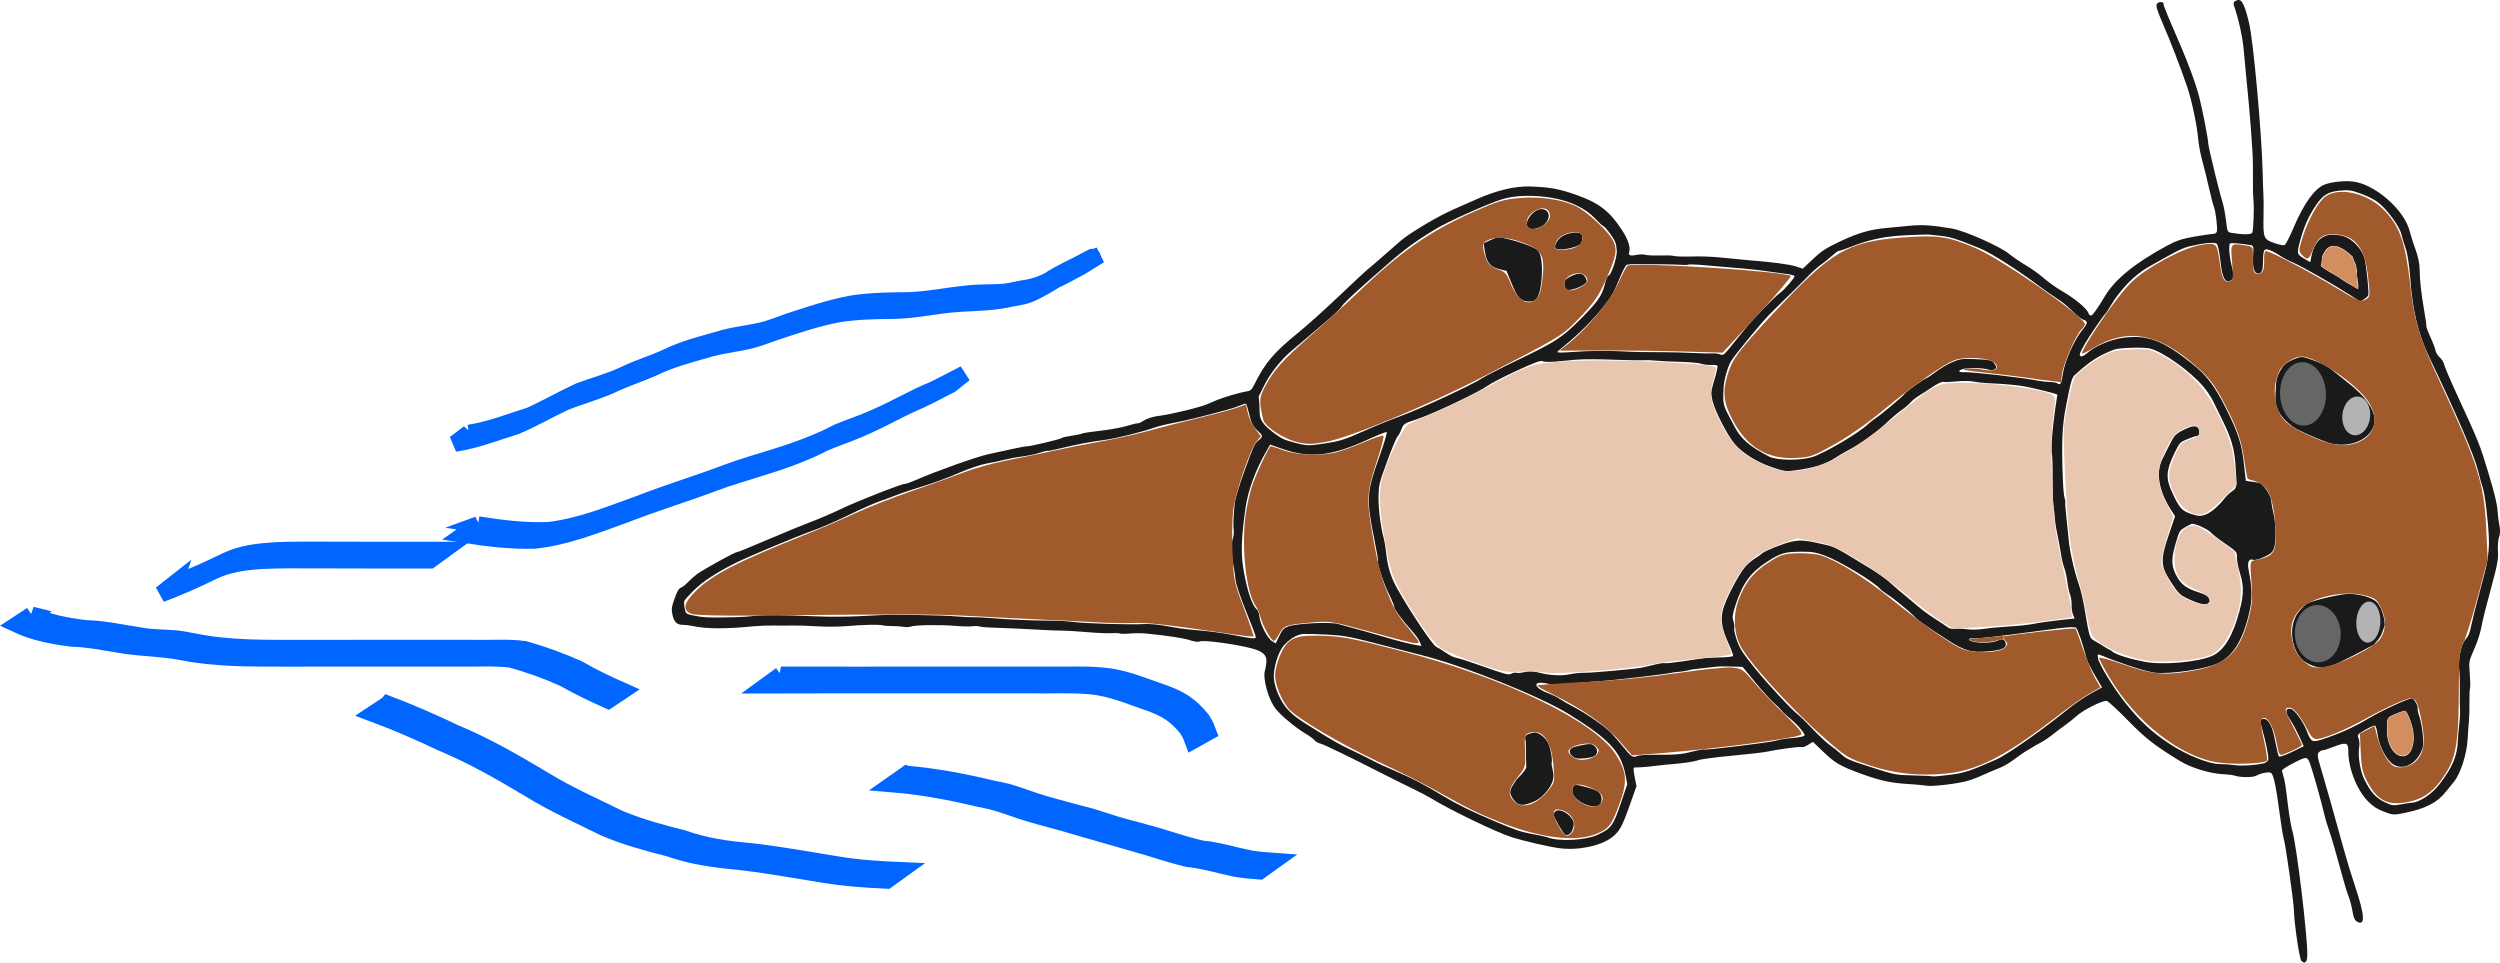 <?xml version="1.0" encoding="UTF-8"?>
<svg width="151.75" height="58.425" enable-background="new 0 0 1000 600" version="1.1" viewBox="0 0 151.75 58.425" xml:space="preserve" xmlns="http://www.w3.org/2000/svg" xmlns:cc="http://creativecommons.org/ns#" xmlns:dc="http://purl.org/dc/elements/1.1/" xmlns:rdf="http://www.w3.org/1999/02/22-rdf-syntax-ns#">  

<path class="moving-otter" d="m151.75 32.159c-4e-3 -0.085-0.015-0.172-0.032-0.249-0.045-0.206-0.095-0.585-0.111-0.841-0.028-0.46-0.167-1.05-0.555-2.341-0.524-1.746-0.575-1.873-1.901-4.748-0.419-0.909-0.776-1.745-0.793-1.86-0.017-0.114-0.135-0.304-0.262-0.421-0.128-0.117-0.246-0.308-0.263-0.425-0.017-0.117-0.155-0.483-0.307-0.813-0.152-0.33-0.264-0.633-0.25-0.673 0.014-0.04-0.046-0.478-0.134-0.973-0.177-0.996-0.273-1.897-0.274-2.57-6.1e-4 -0.243-0.108-0.728-0.239-1.079-0.131-0.35-0.292-0.856-0.358-1.123-0.324-1.318-2.156-2.906-3.498-3.03-0.538-0.05-1.296 0.039-1.689 0.198-0.593 0.24-1.248 1.155-1.862 2.603-0.235 0.555-0.48 1.033-0.544 1.063-0.064 0.03-0.343-0.024-0.621-0.12-0.65-0.224-0.687-0.312-0.662-1.58 0.011-0.548 0.01-1.123-3e-3 -1.278-0.012-0.155-0.034-0.779-0.047-1.386-0.054-2.398-0.568-8.059-0.83-9.133-0.307-1.26-0.474-1.526-0.831-1.316-0.124 0.073-0.132 0.135-0.053 0.369 0.267 0.782 0.5 1.861 0.56 2.585 0.036 0.444 0.107 1.192 0.156 1.661 0.213 2.028 0.408 4.585 0.404 5.301-6e-3 1.213 5e-3 1.975 0.033 2.169 0.053 0.375-1e-3 1.86-0.073 1.979-0.071 0.118-0.53 0.122-1.236 0.011-0.269-0.042-0.276-0.058-0.357-0.745-0.045-0.386-0.133-0.864-0.194-1.062-0.061-0.198-0.174-0.608-0.251-0.912-0.077-0.304-0.169-0.666-0.204-0.804-0.179-0.702-0.446-1.891-0.433-1.927 0.03-0.084-0.327-1.942-0.526-2.735-0.236-0.938-0.774-2.362-1.619-4.28-0.324-0.736-0.577-1.372-0.562-1.413 0.054-0.149-0.288-0.184-0.397-0.041-0.089 0.116-0.012 0.378 0.376 1.279 0.479 1.111 0.98 2.409 1.448 3.755 0.273 0.786 0.614 2.397 0.676 3.203 0.024 0.306 0.132 0.879 0.24 1.273s0.292 1.141 0.409 1.659 0.252 1.04 0.301 1.158c0.113 0.272 0.239 1.352 0.177 1.522-0.025 0.07-0.118 0.128-0.206 0.127-0.088-3.9e-4 -0.591 0.072-1.117 0.16-0.742 0.125-1.119 0.248-1.674 0.545-1.931 1.037-3.179 2.047-3.786 3.063-0.445 0.746-0.775 1.218-0.857 1.189-0.041-0.015-0.131-0.05-0.145-0.123-0.051-0.269-0.826-0.917-1.668-1.396-0.291-0.166-0.764-0.504-1.051-0.753-0.287-0.249-0.776-0.599-1.087-0.779-0.311-0.18-0.773-0.494-1.025-0.699-0.568-0.46-2.702-1.404-3.462-1.531-1.248-0.209-1.812-0.244-2.614-0.165-0.478 0.047-1.104 0.108-1.389 0.135-0.983 0.093-1.662 0.289-2.728 0.786-0.885 0.413-1.177 0.6-1.695 1.09l-0.626 0.591-0.404-0.134c-0.375-0.124-1.516-0.277-2.781-0.371-0.293-0.022-0.948-0.085-1.455-0.139-0.807-0.087-1.465-0.117-2.11-0.096-0.494 0.016-1.022-3e-3 -1.129-0.041-0.065-0.023-0.43-0.033-0.81-0.022-0.38 0.011-0.773-7e-3 -0.873-0.041-0.099-0.034-0.326-0.033-0.503 4e-3 -0.398 0.081-0.539 0.037-0.477-0.149 0.098-0.293-0.054-0.773-0.426-1.345-0.757-1.162-1.411-1.667-2.786-2.148-1.042-0.365-1.583-0.464-2.776-0.508-0.934-0.034-2.047 0.231-3.297 0.785-0.422 0.187-1.058 0.468-1.413 0.624-0.941 0.413-2.669 1.445-3.188 1.905-0.155 0.137-0.45 0.395-0.655 0.572-0.205 0.177-0.57 0.497-0.812 0.711s-0.481 0.415-0.532 0.447c-0.051 0.032-0.797 0.728-1.657 1.546s-1.955 1.805-2.432 2.193c-1.609 1.308-2.101 1.882-2.783 3.251-0.158 0.317-0.228 0.376-0.483 0.409-0.3 0.039-1.344 0.342-1.744 0.506-0.118 0.048-0.389 0.164-0.602 0.257-0.476 0.208-2.256 0.638-2.991 0.723-0.298 0.034-0.686 0.156-0.863 0.27s-0.356 0.196-0.397 0.181c-0.041-0.015-0.32 0.051-0.619 0.147-0.299 0.096-1.026 0.229-1.616 0.296-0.59 0.067-1.102 0.145-1.138 0.174-0.036 0.029-0.324 0.089-0.64 0.135-0.316 0.046-0.583 0.107-0.594 0.137-0.024 0.065-2.047 0.543-2.148 0.507-0.026-9e-3 -0.39 0.058-0.809 0.15-0.419 0.092-1.096 0.239-1.504 0.328-0.718 0.156-3.147 1.021-4.374 1.558-0.33 0.144-0.63 0.252-0.667 0.238-0.116-0.042-2.94 1.064-3.863 1.513-0.487 0.237-1.288 0.582-1.779 0.766-0.492 0.184-1.713 0.686-2.714 1.115-1.001 0.429-1.845 0.771-1.876 0.76-0.074-0.027-1.996 1.033-2.384 1.314-0.169 0.123-0.423 0.347-0.564 0.498-0.141 0.151-0.333 0.302-0.428 0.336-0.131 0.047-0.223 0.205-0.387 0.659-0.179 0.495-0.201 0.663-0.13 0.984 0.097 0.442 0.28 0.619 0.632 0.614 0.135-2e-3 0.398 0.029 0.584 0.069 0.845 0.182 2.013 0.187 3.735 0.016 0.312-0.031 0.832-0.051 1.156-0.043 0.324 7e-3 0.851 7e-3 1.171-1e-3 0.321-8e-3 1.002 0.014 1.514 0.048 0.512 0.034 1.3 0.03 1.752-9e-3 1.048-0.091 1.958-0.111 2.227-0.049 0.116 0.027 0.376 0.046 0.578 0.043 0.202-3e-3 0.5 0.017 0.662 0.046 0.162 0.028 0.37 0.021 0.462-0.015 0.239-0.096 1.753-0.121 2.659-0.044 0.425 0.036 0.908 0.048 1.073 0.026 0.165-0.022 0.366-0.016 0.446 0.013 0.08 0.029 0.389 0.059 0.688 0.066 0.706 0.018 2.338 0.091 3.187 0.144 0.368 0.023 0.875 0.041 1.126 0.04 0.251-4.5e-4 0.934 0.041 1.518 0.092 0.584 0.051 1.242 0.08 1.462 0.064 0.22-0.016 0.46-7e-3 0.532 0.019 0.072 0.026 0.351 0.026 0.62 5.7e-4 0.269-0.026 0.724-0.023 1.01 6e-3 1.368 0.14 2.232 0.274 2.636 0.406 0.243 0.08 0.495 0.113 0.559 0.075 0.182-0.11 2.101 0.139 3.133 0.406 0.717 0.185 0.964 0.409 0.931 0.842-0.013 0.178-0.05 0.396-0.08 0.485-0.163 0.471 0.189 1.768 0.634 2.34 0.321 0.412 1.218 1.161 1.815 1.514 0.264 0.157 0.516 0.342 0.559 0.411 0.043 0.069 0.2 0.159 0.349 0.198 0.25 0.067 1.702 0.771 3.963 1.921 0.509 0.259 1.262 0.633 1.673 0.83 0.411 0.198 0.912 0.461 1.112 0.585 1.141 0.704 3.943 2.053 4.888 2.354 0.678 0.216 2.217 0.571 2.853 0.658 1.141 0.157 2.553-0.137 3.23-0.672 0.436-0.345 0.597-0.635 1.04-1.881l0.429-1.208-0.111-0.574c-0.098-0.505-0.092-0.573 0.044-0.566 0.185 0.01 0.904-0.048 1.243-0.1 0.133-0.02 0.389-0.048 0.57-0.062 1.023-0.079 1.718-0.175 1.989-0.275 0.169-0.062 1.089-0.185 2.046-0.273 0.957-0.088 1.94-0.202 2.184-0.254 0.71-0.151 1.94-0.311 2.059-0.268 0.06 0.022 0.238-0.042 0.397-0.141l0.288-0.181 0.534 0.515c0.794 0.766 1.077 0.937 2.315 1.393 1.234 0.454 1.85 0.589 3.002 0.658 0.418 0.025 0.898 0.069 1.068 0.099 0.33 0.057 1.753-0.108 2.419-0.281 0.221-0.057 0.6-0.196 0.841-0.308s0.727-0.32 1.079-0.461c0.664-0.267 0.914-0.546 1.548-0.969 0.22-0.147 0.515-0.299 0.734-0.448 0.218-0.097 0.665-0.361 0.923-0.569 0.257-0.208 0.642-0.5 0.855-0.649s0.497-0.375 0.631-0.502c0.415-0.394 1.684-1.035 1.897-0.958 0.104 0.037 0.678 0.569 1.276 1.181 1.072 1.096 1.6 1.508 3.156 2.462 0.664 0.407 1.807 0.761 2.573 0.797 0.314 0.015 0.651 0.056 0.749 0.091 0.324 0.117 1.112 0.121 1.31 6e-3 0.289-0.166 0.801-0.257 0.912-0.161 0.145 0.125 0.304 0.885 0.496 2.373 0.095 0.734 0.216 1.473 0.268 1.643 0.108 0.346 0.595 3.78 0.607 4.279 0.02 0.82 0.332 2.958 0.452 3.091 0.207 0.229 0.351 0.11 0.364-0.302 0.035-1.083-0.674-6.932-0.93-7.666-0.067-0.193-0.233-1.281-0.331-2.172-0.04-0.366-0.115-0.803-0.166-0.972-0.051-0.169-0.102-0.356-0.113-0.415-0.011-0.059 0.32-0.278 0.736-0.486 0.847-0.424 0.81-0.437 1.074 0.373 0.188 0.576 0.677 2.35 0.764 2.771 0.035 0.171 0.156 0.576 0.268 0.9 0.188 0.543 0.464 1.492 0.891 3.072 0.093 0.345 0.218 0.748 0.276 0.895 0.127 0.318 0.231 0.713 0.312 1.194 0.041 0.24 0.124 0.386 0.258 0.453 0.491 0.246 0.449-0.401-0.138-2.154-0.215-0.641-0.53-1.676-0.7-2.3-0.519-1.898-1.11-3.991-1.378-4.877-0.219-0.722-0.234-0.859-0.106-0.973 0.082-0.073 0.177-0.123 0.213-0.11 0.036 0.013 0.338-0.083 0.672-0.214 0.735-0.287 0.889-0.252 0.885 0.205-9e-3 1.079 0.509 2.415 1.211 3.118 0.31 0.31 0.532 0.454 0.963 0.62 0.529 0.204 0.598 0.208 1.25 0.073 1.307-0.271 1.992-0.629 2.532-1.325 0.12-0.154 0.324-0.407 0.454-0.561 0.394-0.467 0.785-1.672 0.835-2.573 0.023-0.418 0.059-0.918 0.08-1.112 0.02-0.193 0.034-0.698 0.03-1.121s0.012-0.823 0.036-0.888c0.024-0.065 0.016-0.458-0.016-0.873-0.058-0.743-0.054-0.764 0.263-1.474 0.19-0.427 0.367-0.962 0.433-1.312 0.104-0.548 0.208-0.963 0.823-3.265 0.124-0.463 0.214-0.984 0.201-1.159-0.037-0.507-9e-3 -0.913 0.081-1.162 0.029-0.08 0.04-0.216 0.033-0.357zm-0.676 0.489c5e-3 0.142 7e-3 0.268 4e-3 0.373-0.013 0.574-0.095 1.137-0.252 1.734-0.128 0.486-0.344 1.311-0.482 1.833s-0.299 1.182-0.359 1.467c-0.082 0.392-0.162 0.577-0.327 0.758-0.273 0.301-0.457 1.196-0.383 1.861 0.027 0.241 0.043 0.825 0.035 1.299-8e-3 0.474-1e-3 0.969 0.015 1.1 0.016 0.131-4e-3 0.514-0.043 0.851-0.04 0.337-0.08 0.794-0.089 1.017-0.04 0.958-0.317 1.617-1.128 2.679-0.43 0.564-1.183 1.07-1.637 1.101-0.134 9e-3 -0.456 0.058-0.716 0.109-0.42 0.082-0.524 0.068-0.936-0.124-0.542-0.253-0.888-0.633-1.257-1.383-0.262-0.531-0.407-1.449-0.315-1.988 0.028-0.165 0.011-0.4-0.039-0.521-0.09-0.217-0.084-0.225 0.401-0.511 0.271-0.16 0.538-0.277 0.594-0.26 0.056 0.017 0.132 0.286 0.17 0.597 0.08 0.659 0.556 1.536 0.965 1.776 0.555 0.326 1.271 0.013 1.635-0.716 0.168-0.336 0.187-0.485 0.137-1.07-0.032-0.374-0.124-0.873-0.203-1.109-0.08-0.236-0.131-0.469-0.115-0.517 0.042-0.12-0.192-0.564-0.323-0.611-0.15-0.054-1.929 0.769-2.77 1.281-0.739 0.45-1.704 0.883-2.667 1.195-0.649 0.211-0.705 0.183-0.96-0.481-0.226-0.587-0.744-1.306-0.976-1.355-0.335-0.07-0.356 0.178-0.053 0.631 0.156 0.235 0.408 0.698 0.56 1.029l0.276 0.603-0.721 0.352c-0.397 0.193-0.751 0.314-0.787 0.268-0.036-0.046-0.13-0.426-0.208-0.844-0.172-0.925-0.374-1.368-0.651-1.426-0.252-0.053-0.304 0.089-0.185 0.498 0.255 0.873 0.448 1.837 0.397 1.982-0.032 0.089-0.158 0.184-0.28 0.211-0.554 0.12-1.345 0.168-1.766 0.106-0.253-0.037-0.646-0.066-0.872-0.064-0.665 6e-3 -1.985-0.519-3.053-1.216-1.079-0.704-1.826-1.396-2.721-2.521-0.7-0.879-1.591-2.339-1.636-2.679-0.04-0.304-0.049-0.265 0.295-0.146 0.443 0.211 2.536 0.957 3.185 1.02 0.932 0.089 3.012-0.219 3.759-0.558 0.934-0.423 1.531-1.369 1.929-3.058 0.202-0.858 0.196-1.455-0.028-2.618-0.094-0.489 0.01-0.718 0.28-0.621 0.091 0.033 0.387-0.044 0.658-0.171 0.407-0.191 0.51-0.283 0.601-0.534 0.136-0.378 0.121-1.434-0.031-2.091-0.063-0.274-0.124-0.613-0.135-0.755-0.031-0.398-0.507-1.097-0.771-1.133-0.12-0.016-0.343-0.048-0.496-0.071l-0.278-0.042-0.108-0.973c-0.142-1.274-0.337-1.887-1.07-3.366-0.702-1.415-1.19-2.06-2.112-2.793-1.777-1.412-2.699-1.752-4.193-1.545-0.733 0.101-1.703 0.518-2.14 0.92-0.147 0.135-0.321 0.226-0.387 0.202-0.13-0.047-0.086-0.191 0.228-0.739 0.267-0.466 1.125-1.733 1.232-1.817 0.048-0.038 0.201-0.266 0.34-0.507 0.538-0.93 1.442-1.869 2.236-2.323 1.771-1.014 2.125-1.192 2.595-1.302 0.805-0.189 1.481-0.252 1.614-0.149 0.066 0.051 0.165 0.514 0.22 1.028 0.106 0.997 0.267 1.34 0.577 1.228 0.243-0.088 0.27-0.271 0.123-0.852-0.163-0.647-0.214-1.379-0.099-1.428 0.077-0.033 0.612 0.012 1.193 0.1 0.224 0.034 0.231 0.061 0.193 0.692-0.04 0.664 0.071 1.047 0.302 1.042 0.219-4e-3 0.293-0.18 0.301-0.712 0.011-0.761 0.056-0.836 0.417-0.703 0.166 0.061 0.433 0.204 0.593 0.317 0.16 0.113 0.522 0.305 0.804 0.426 0.531 0.228 2.487 1.343 3.507 1.999l0.581 0.373 0.222-0.134c0.122-0.074 0.241-0.188 0.265-0.254 0.048-0.133-0.092-1.556-0.208-2.125-0.147-0.716-0.882-1.439-1.53-1.504-0.381-0.038-1.512-0.328-1.77 1.577-0.053 0.074-0.054 0.019-0.287-0.11-0.555-0.307-0.565-0.342-0.324-1.208 0.231-0.832 0.507-1.443 0.936-2.077 0.428-0.633 0.744-0.828 1.448-0.896 0.55-0.053 0.703-0.031 1.308 0.192 0.434 0.159 0.821 0.36 1.056 0.548 0.535 0.427 1.277 1.448 1.377 1.895 0.046 0.207 0.166 0.604 0.266 0.881 0.105 0.291 0.219 1.026 0.269 1.739 0.143 2.021 0.485 3.448 1.173 4.882 1.681 3.508 2.731 5.957 2.962 6.913 0.097 0.4 0.213 0.822 0.259 0.939 0.14 0.359 0.347 2.095 0.383 3.087zm-4.567 12.001c0.04 0.859-0.323 1.399-0.852 1.225-0.435-0.143-0.771-0.791-0.769-1.483 2e-3 -0.865-0.017-0.828 0.526-1.06 0.274-0.117 0.536-0.2 0.581-0.183 0.146 0.053 0.452 0.862 0.501 1.325 6e-3 0.06 0.011 0.119 0.013 0.176zm-1.758-6.767c-7e-3 -0.468-0.246-1.117-0.51-1.361-0.288-0.266-1.052-0.479-1.687-0.472-0.482 6e-3 -2.131 0.389-2.486 0.578-0.114 0.061-0.345 0.277-0.512 0.48-0.75 0.91-0.431 2.537 0.354 3.065 0.582 0.348 1.061 0.536 2.149 9e-3 1.157-0.56 1.731-0.898 2.02-1.036 0.446-0.516 0.403-0.409 0.671-1.173 2e-3 -0.029 2e-3 -0.06 2e-3 -0.091zm-0.615-12.421c-0.03-0.655-0.582-1.431-1.584-2.206-0.172-0.133-0.535-0.425-0.806-0.648-0.491-0.404-0.821-0.575-1.636-0.846-0.382-0.127-0.482-0.12-0.902 0.056-0.293 0.123-0.543 0.301-0.66 0.469-0.249 0.36-0.372 0.678-0.389 1.012-8e-3 0.151-0.025 0.451-0.039 0.667-0.049 0.772 0.279 1.371 1.065 1.945 0.249 0.182 1.414 0.707 2.098 0.945 1.126 0.393 2.468-0.07 2.79-0.962 0.049-0.137 0.07-0.282 0.063-0.433zm-1.001-7.901c-0.621-0.392-0.458-0.236-1.254-0.776-0.251-0.154-0.805-0.446-1.008-0.646 0.105-0.273 0.013-0.46 0.157-0.731 0.275-0.552 0.757-0.784 1.766 0.159 0.196 0.563 0.196 0.312 0.274 0.89-0.038 0.457 0.132 0.664 0.065 1.105zm-6.996 18.152c0.018 0.402-0.05 0.811-0.204 1.39-0.402 1.509-0.941 2.394-1.651 2.71-0.858 0.382-2.987 0.57-4.09 0.362-0.717-0.136-1.833-0.429-2.011-0.662-0.565-0.302-0.445-0.265-0.815-0.48-0.402-0.233-0.444-0.222-0.542-0.541-0.057-0.183-0.174-0.797-0.26-1.364-0.086-0.567-0.261-1.325-0.388-1.686-0.278-0.791-0.544-1.964-0.606-2.671-0.025-0.285-0.088-0.904-0.141-1.375-0.052-0.472-0.084-0.89-0.069-0.93 0.014-0.04-4e-3 -0.149-0.042-0.241-0.038-0.093-0.085-0.626-0.106-1.186-0.081-2.199-0.038-3.208 0.189-4.357 0.277-1.404 0.348-1.814 0.587-1.959 0.788-0.717 1.335-1.122 2.339-1.501 0.325-0.114 1.729-0.159 2.153-0.069 0.763 0.163 2.499 1.397 3.279 2.331 0.212 0.254 0.481 0.663 0.597 0.909 0.116 0.246 0.397 0.822 0.625 1.281 0.444 0.894 0.647 1.608 0.709 2.496 0.102 1.456 0.106 1.432-0.238 1.674-0.125 0.088-0.315 0.272-0.422 0.409-0.374 0.48-0.828 0.864-1.168 0.989-0.286 0.105-0.426 0.098-0.854-0.044-0.585-0.195-0.719-0.349-1.183-1.362-0.367-0.801-0.34-1.275 0.132-2.261 0.332-0.694 0.355-0.721 0.761-0.895 0.23-0.099 0.503-0.193 0.606-0.21 0.162-0.027 0.185-0.064 0.168-0.275-0.031-0.38-0.31-0.416-0.911-0.117-0.543 0.271-0.6 0.332-0.947 1.034-0.116 0.234-0.287 0.576-0.38 0.76-0.416 0.82-0.209 1.964 0.569 3.151l0.205 0.312-0.377 1.109c-0.53 1.56-0.514 1.905 0.136 2.904 0.434 0.668 0.522 0.756 0.968 0.973 0.682 0.331 1.112 0.433 1.278 0.303 0.107-0.084 0.117-0.152 0.046-0.303-0.072-0.153-0.208-0.232-0.64-0.372-0.695-0.225-1.004-0.442-1.27-0.894-0.371-0.628-0.398-1.068-0.124-2.01 0.239-0.821 0.244-0.83 0.57-1.024 0.181-0.107 0.372-0.207 0.425-0.222 0.166-0.046 0.975 0.32 1.144 0.516 0.088 0.103 0.485 0.411 0.881 0.684 0.709 0.489 0.72 0.502 0.715 0.834-3e-3 0.185 0.07 0.58 0.162 0.876 0.118 0.381 0.184 0.69 0.198 1.002zm-9.469-16.141c7e-3 0.094-0.089 0.238-0.301 0.498-0.47 0.578-1.046 1.886-1.147 2.609-0.082 0.582-0.167 0.737-0.329 0.597-0.053-0.046-0.251-0.084-0.44-0.086-0.189-1e-3 -0.516-0.037-0.726-0.079-0.916-0.185-4.035-0.542-4.519-0.518-0.374 0.018-0.376-0.116-4e-3 -0.205 0.338-0.081 1.21-0.053 1.486 0.046 0.121 0.044 0.29 0.038 0.375-0.012 0.133-0.078 0.136-0.123 0.023-0.311-0.151-0.249-0.234-0.269-1.34-0.318-0.616-0.028-0.842 9e-3 -1.276 0.206-0.29 0.132-0.726 0.391-0.967 0.577-0.241 0.186-0.517 0.366-0.614 0.401-0.177 0.064-1.275 0.87-1.308 0.96-0.031 0.085-1.372 1.212-1.697 1.426-0.173 0.113-0.39 0.281-0.483 0.373-0.527 0.521-2.631 1.768-3.382 2.004-0.733 0.231-2.164 0.217-2.634-0.026-1.184-0.612-1.716-1.072-2.101-1.818-0.107-0.207-0.253-0.485-0.325-0.617-0.366-0.674-0.395-0.83-0.332-1.819 0.027-0.434 0.267-1.253 0.453-1.547 0.263-0.416 1.782-2.265 2.285-2.78 0.253-0.259 0.769-0.771 1.147-1.136 0.378-0.366 0.916-0.901 1.196-1.191s0.639-0.612 0.796-0.716 0.457-0.344 0.665-0.533c0.208-0.188 0.404-0.333 0.435-0.322 0.031 0.011 0.368-0.103 0.75-0.254 1.133-0.447 2.043-0.637 3.351-0.699 0.679-0.032 1.294-0.051 1.366-0.044 0.072 8e-3 0.408 0.045 0.746 0.082 0.589 0.065 0.971 0.187 2.372 0.76 0.647 0.265 2.227 1.268 3.526 2.239 0.375 0.281 0.866 0.627 1.091 0.77 0.404 0.257 0.623 0.439 1.172 0.972 0.156 0.151 0.374 0.308 0.485 0.348 0.128 0.046 0.197 0.09 0.202 0.163zm0.925 22.156-0.67 0.366c-0.369 0.201-1.004 0.636-1.411 0.966-1.62 1.311-3.68 2.755-4.349 3.049-1.632 0.715-1.92 0.81-2.82 0.926-0.522 0.067-0.989 0.107-1.039 0.09-0.05-0.018-0.578-0.043-1.174-0.056-1.061-0.023-1.114-0.034-2.554-0.498-1.372-0.443-1.494-0.496-1.814-0.789-0.188-0.173-0.491-0.415-0.672-0.539-0.181-0.123-0.642-0.552-1.024-0.954-0.382-0.401-0.775-0.79-0.874-0.864-0.406-0.303-1.838-1.836-2.666-2.854-0.719-0.884-0.924-1.203-1.097-1.701-0.117-0.337-0.19-0.674-0.164-0.748 0.027-0.074 6e-3 -0.264-0.047-0.423-0.078-0.234-0.055-0.412 0.121-0.95 0.436-1.336 0.91-1.991 1.91-2.64 0.826-0.536 1.08-0.612 2.064-0.62 0.637-5e-3 0.901 0.037 1.424 0.226 0.908 0.329 2.989 1.578 3.382 2.029 0.066 0.076 0.271 0.231 0.455 0.346 0.352 0.219 1.344 1.031 1.666 1.365 0.219 0.227 0.717 0.578 1.939 1.366 1.095 0.706 1.485 0.814 2.573 0.713 0.825-0.076 1.093-0.223 0.98-0.535-0.074-0.206-0.214-0.244-0.447-0.12-0.247 0.132-0.981 0.177-1.441 0.09-0.436-0.083-0.43-0.252 8e-3 -0.219 0.165 0.013 1.156-0.09 2.204-0.228 1.047-0.138 2.35-0.309 2.894-0.381 0.594-0.078 1.023-0.091 1.073-0.032 0.103 0.123 0.389 0.933 0.556 1.599 0.113 0.452 0.26 0.752 0.831 1.708zm-1.661-4.184-0.985 0.108c-0.542 0.059-1.207 0.155-1.479 0.213-0.272 0.058-0.934 0.13-1.472 0.16-0.538 0.031-1.239 0.097-1.559 0.147-0.319 0.05-0.787 0.062-1.04 0.026-0.253-0.036-0.583-0.049-0.734-0.029-0.194 0.026-0.333-9e-3 -0.477-0.118-0.112-0.085-0.454-0.313-0.761-0.507-0.306-0.194-0.745-0.515-0.974-0.714-0.229-0.199-0.608-0.515-0.841-0.703-0.233-0.188-0.616-0.517-0.85-0.731-0.234-0.214-0.739-0.581-1.12-0.814-2.338-1.431-2.217-1.369-3.023-1.556-1.285-0.299-1.574-0.291-2.574 0.074-0.494 0.18-0.971 0.393-1.058 0.472-0.088 0.079-0.307 0.235-0.487 0.345-0.18 0.111-0.445 0.344-0.589 0.518-0.352 0.428-0.994 1.625-1.247 2.325-0.261 0.722-0.197 1.299 0.253 2.286 0.173 0.38 0.303 0.726 0.287 0.769-0.015 0.043-0.369 0.084-0.785 0.091-0.417 7e-3 -0.931 0.038-1.142 0.069-0.212 0.03-0.776 0.114-1.253 0.185-0.477 0.071-0.915 0.113-0.973 0.093-0.058-0.02-0.358 0.027-0.666 0.104-0.308 0.077-0.653 0.156-0.766 0.176-0.512 0.091-3.022 0.315-3.417 0.305-0.242-6e-3 -0.64 0.033-0.885 0.086-0.532 0.116-1.248 0.079-1.907-0.097-0.327-0.087-0.601-0.098-0.853-0.034-0.204 0.052-0.43 0.074-0.501 0.048-0.072-0.026-0.215-2e-3 -0.319 0.053-0.17 0.09-0.339 0.047-1.686-0.431-0.823-0.292-1.576-0.535-1.673-0.538-0.097-4e-3 -0.377-0.143-0.623-0.311-0.246-0.167-0.501-0.323-0.567-0.347-0.201-0.072-1.528-2.044-2.337-3.473-0.429-0.757-0.619-1.364-0.716-2.284-0.03-0.289-0.092-0.66-0.137-0.825-0.191-0.7-0.332-1.811-0.319-2.524 0.013-0.73 0.037-0.829 0.516-2.14 0.276-0.756 0.56-1.437 0.63-1.512 0.07-0.075 0.184-0.285 0.253-0.467 0.12-0.316 0.163-0.343 0.927-0.592 0.936-0.305 3.741-1.632 4.29-2.03 0.208-0.151 1.022-0.571 1.807-0.933 1.043-0.481 1.46-0.632 1.545-0.559 0.071 0.061 0.547 0.054 1.219-0.018 1.141-0.123 1.593-0.13 3.5-0.061 0.619 0.023 1.252 0.031 1.407 0.019 0.155-0.012 0.479-1e-3 0.721 0.025 0.242 0.026 0.907 0.058 1.479 0.072 0.572 0.014 1.154 0.066 1.293 0.115 0.139 0.05 0.406 0.082 0.594 0.073 0.187-9e-3 0.364 0.012 0.392 0.048 0.028 0.036-0.055 0.417-0.186 0.849-0.22 0.726-0.228 0.823-0.108 1.312 0.15 0.612 0.91 2.083 1.331 2.575 0.495 0.578 1.322 1.098 2.253 1.417 0.755 0.258 0.871 0.275 1.418 0.201 1.091-0.147 1.871-0.372 2.287-0.66 0.224-0.155 0.616-0.391 0.872-0.524 0.777-0.406 1.765-1.108 2.375-1.686 0.318-0.301 0.731-0.652 0.918-0.779s0.431-0.334 0.542-0.459c0.111-0.125 0.337-0.308 0.501-0.407 0.165-0.099 0.542-0.342 0.838-0.542s0.595-0.342 0.662-0.318c0.068 0.025 0.422 0.013 0.787-0.025s0.836-0.035 1.046 7e-3c0.211 0.042 0.565 0.084 0.787 0.094 1.277 0.056 1.992 0.125 2.557 0.248 0.898 0.195 1.764 0.42 1.752 0.455-6e-3 0.016-0.064 0.4-0.129 0.854-0.175 1.215-0.27 2.443-0.207 2.704 0.03 0.126 0.053 0.654 0.05 1.174-6e-3 1.267 0.015 1.903 0.075 2.205 0.016 0.081 0.035 0.252 0.043 0.38 0.024 0.387 0.068 0.68 0.205 1.351 0.072 0.352 0.16 0.835 0.194 1.074 0.035 0.238 0.121 0.589 0.191 0.779 0.07 0.19 0.154 0.569 0.186 0.843 0.032 0.273 0.105 0.616 0.162 0.762 0.057 0.146 0.1 0.428 0.094 0.627-5e-3 0.199 0.034 0.467 0.088 0.597zm-17.006-20.778c-2e-3 0.12-0.605 0.82-0.875 1.009-0.328 0.23-1.611 1.552-2.136 2.203-0.251 0.311-0.649 0.804-0.884 1.095-0.374 0.464-0.449 0.52-0.603 0.445-0.097-0.047-0.331-0.077-0.521-0.067-0.19 0.011-0.728-9.4e-4 -1.196-0.026-0.468-0.025-1.2-0.044-1.627-0.043-1.083 3e-3 -1.932-0.015-2.716-0.058-0.798-0.044-2.06-0.026-2.87 0.04-0.321 0.026-0.674 0.044-0.786 0.039-0.111-5e-3 -0.197-0.022-0.191-0.039 6e-3 -0.017 0.22-0.199 0.474-0.405 0.822-0.665 1.667-1.508 2.293-2.29 0.526-0.656 0.662-0.888 0.973-1.656 0.217-0.536 0.409-0.911 0.482-0.937 0.066-0.024 0.305-0.044 0.531-0.044 1.195-1e-3 2.536 0.021 2.79 0.047 0.159 0.016 0.346 0.01 0.416-0.015 0.07-0.024 0.524-7e-3 1.01 0.039 0.485 0.046 1.182 0.106 1.548 0.134 1.017 0.078 1.57 0.136 2.329 0.245 0.382 0.055 0.881 0.124 1.11 0.154 0.229 0.03 0.43 0.083 0.446 0.117 1e-3 3e-3 2e-3 6e-3 2e-3 0.01zm0.613 27.855c-4e-3 0.041-0.05 0.059-0.133 0.086-0.11 0.035-0.432 0.081-0.715 0.103-0.284 0.022-0.66 0.084-0.835 0.139-0.365 0.114-4.282 0.597-4.423 0.546-0.051-0.019-0.387 0.043-0.746 0.136-0.639 0.166-0.979 0.192-2.414 0.184-0.39-2e-3 -0.796 0.032-0.901 0.075-0.272 0.112-0.33 0.074-0.841-0.551-0.252-0.308-0.577-0.685-0.722-0.839-0.371-0.391-1.529-1.196-2.268-1.578-0.343-0.177-0.734-0.402-0.869-0.499-0.135-0.098-0.434-0.245-0.665-0.329-0.231-0.083-0.499-0.22-0.598-0.305-0.346-0.297-0.072-0.434 0.563-0.283 0.265 0.063 0.754 0.064 1.277 1e-3 0.466-0.056 1.245-0.124 1.732-0.151 0.958-0.054 4.447-0.465 4.617-0.544 0.286-0.025 0.579-0.05 0.82-0.109 0.342-0.086 0.477-0.091 1.289-0.181 0.801-0.102 0.85-0.07 1.604-0.055l0.465 0.014 0.746 0.911c0.41 0.501 0.911 1.055 1.112 1.232 0.201 0.177 0.429 0.405 0.506 0.507 0.077 0.102 0.314 0.324 0.527 0.492 0.213 0.168 0.511 0.466 0.662 0.663 0.148 0.192 0.214 0.282 0.21 0.335zm-11.402-29.423c1e-3 0.025 2e-3 0.05 2e-3 0.074-2e-3 0.42-0.34 1.421-0.492 1.453-0.072 0.015-0.156 0.214-0.252 0.596-0.162 0.646-0.478 1.081-1.569 2.163-1.011 1.003-1.453 1.29-3.523 2.284-1.106 0.531-2.168 1.073-2.361 1.204-0.562 0.382-3.748 1.86-4.95 2.296-0.606 0.22-1.646 0.645-2.311 0.946-1.012 0.457-1.38 0.572-2.262 0.705-0.983 0.149-1.103 0.146-1.803-0.038-0.649-0.171-0.818-0.248-1.253-0.572-0.703-0.524-0.906-0.818-0.904-1.312 1e-3 -0.225-0.014-0.525-0.034-0.665-0.02-0.14-0.027-0.266-0.015-0.279 0.011-0.013 0.159-0.309 0.327-0.657 0.328-0.679 0.997-1.533 1.611-2.058 0.816-0.698 1.202-1.026 2.047-1.739 0.484-0.408 0.938-0.834 1.009-0.948 0.143-0.227 0.578-0.642 1.904-1.816 1.848-1.636 2.304-1.986 3.784-2.902 0.746-0.461 3.208-1.568 4.102-1.844 0.764-0.236 1.945-0.266 3.021-0.076 1.133 0.2 2.03 0.632 2.619 1.264 0.213 0.228 0.435 0.432 0.493 0.453 0.131 0.047 0.602 0.684 0.722 0.976 0.043 0.104 0.078 0.311 0.086 0.49zm0.638 32.403-0.39 1.155c-0.459 1.359-0.585 1.531-1.386 1.908-0.731 0.344-2.316 0.434-3.039 0.173-0.139-0.05-0.587-0.15-0.996-0.221-0.615-0.108-0.993-0.236-2.185-0.741-1.496-0.633-2.3-1.028-3.194-1.568-1.1-0.664-1.924-1.094-2.841-1.481-0.523-0.221-1.174-0.521-1.447-0.668s-0.865-0.44-1.316-0.652c-0.729-0.343-1.085-0.548-2.531-1.455-0.711-0.446-0.935-0.617-1.275-0.974-0.417-0.439-0.792-1.262-0.849-1.867-0.057-0.606 0.256-1.649 0.612-2.038 0.384-0.42 0.813-0.67 1.184-0.69 0.185-0.01 0.84 8e-3 1.456 0.041 0.982 0.052 1.355 0.12 3.038 0.558 1.055 0.274 2.239 0.579 2.63 0.677 2.599 0.648 7.234 2.503 9.009 3.605 2.422 1.503 3.134 2.267 3.406 3.651zm-2.461-30.533c-4.5e-4 -0.041-0.018-0.09-0.048-0.164-0.129-0.315-0.41-0.369-0.848-0.164-0.213 0.1-0.408 0.238-0.433 0.306-0.074 0.204 1e-3 0.493 0.141 0.544 0.168 0.061 0.765-0.127 1.025-0.323 0.117-0.088 0.164-0.131 0.163-0.199zm-0.267-2.626c-2e-3 -0.091-0.023-0.177-0.059-0.223-0.15-0.191-0.885-0.091-1.22 0.165-0.291 0.224-0.465 0.592-0.33 0.7 0.13 0.104 0.682 0.059 1.133-0.093 0.324-0.109 0.406-0.177 0.458-0.385 0.013-0.052 0.019-0.109 0.017-0.164zm1.171 34.052c-1e-3 -0.095-0.026-0.192-0.078-0.279-0.115-0.19-0.232-0.253-0.759-0.409-0.343-0.102-0.676-0.174-0.741-0.16-0.183 0.038-0.262 0.372-0.142 0.598 0.229 0.429 0.953 0.778 1.428 0.688 0.182-0.035 0.293-0.229 0.291-0.438zm-0.275-2.918c-9e-3 -0.104-0.064-0.212-0.165-0.299-0.143-0.123-0.264-0.136-0.628-0.072-0.248 0.044-0.534 0.112-0.636 0.151-0.276 0.106-0.312 0.326-0.087 0.531 0.169 0.154 0.268 0.177 0.668 0.153 0.258-0.015 0.554-0.073 0.658-0.128 0.138-0.073 0.202-0.202 0.191-0.336zm-2.937-32.506c-0.011-0.172-0.115-0.316-0.325-0.365-0.28-0.065-0.638 0.143-0.866 0.505-0.358 0.569 1e-3 0.873 0.678 0.573 0.345-0.153 0.529-0.462 0.513-0.713zm1.522 36.926c-6e-3 -0.117-0.054-0.217-0.157-0.358-0.255-0.348-0.761-0.557-0.951-0.393-0.071 0.061-0.119 0.163-0.108 0.225 0.041 0.226 0.586 1.158 0.702 1.2 0.199 0.072 0.39-0.101 0.479-0.433 0.025-0.094 0.038-0.17 0.035-0.24zm-1.933-33.808c-0.019-0.463-0.104-0.825-0.241-0.977-0.162-0.18-0.978-0.493-1.818-0.697-0.562-0.136-0.65-0.132-1.048 0.052l-0.434 0.201 0.076 0.49c0.105 0.675 0.328 0.947 0.883 1.082l0.434 0.106 0.321 0.79c0.35 0.862 0.56 1.07 1.082 1.07 0.462-3.2e-4 0.638-0.347 0.728-1.432 0.02-0.243 0.025-0.475 0.017-0.685zm0.697 30.821c-5e-3 -0.08-0.017-0.162-0.038-0.244-0.052-0.203-0.084-0.4-0.071-0.436 0.062-0.171-0.058-0.891-0.199-1.198-0.138-0.3-0.408-0.547-0.726-0.661-0.055-0.02-0.223 5e-3 -0.373 0.054-0.318 0.105-0.349 0.162-0.272 0.488 9e-3 0.43 0.019 1.279 0.032 1.564-0.013 0.077-0.142 0.308-0.588 0.74-0.447 0.657-0.473 0.782-0.243 1.139 0.26 0.403 0.503 0.483 0.977 0.324 0.501-0.169 0.744-0.332 1.071-0.718 0.311-0.368 0.451-0.703 0.432-1.051zm-8.009-7.802-0.206-0.03c-0.426-0.062-1.088-0.23-2.288-0.582-0.681-0.2-1.445-0.415-1.698-0.479-0.253-0.064-0.645-0.171-0.872-0.238-0.473-0.139-2.52-0.037-3.032 0.151-0.261 0.096-0.349 0.19-0.531 0.57l-0.218 0.455-0.231-0.14c-0.279-0.169-0.735-1.064-0.761-1.494-0.01-0.169-0.088-0.367-0.173-0.441-0.285-0.248-0.592-1.19-0.805-2.469-0.154-0.924-0.114-1.959 0.146-3.751 0.141-0.971 0.601-2.227 1.198-3.272l0.285-0.499 0.704 0.248c1.731 0.609 2.996 0.471 5.284-0.577 0.553-0.253 1.041-0.448 1.084-0.432 0.049 0.018-0.134 0.63-0.473 1.586-0.754 2.127-0.771 2.449-0.255 5.032 0.126 0.631 0.219 1.177 0.206 1.212-0.057 0.158 0.327 1.325 0.657 1.996 0.2 0.406 0.35 0.775 0.334 0.819-0.032 0.088 0.554 0.869 1.085 1.448 0.183 0.199 0.384 0.48 0.446 0.624zm-9.69-12.715c-4e-3 0.079-0.081 0.153-0.236 0.27-0.19 0.143-0.295 0.376-0.788 1.742-0.373 1.034-0.588 1.744-0.622 2.061-0.076 0.688-0.1 1.339-0.061 1.634 0.018 0.14-5e-3 0.362-0.053 0.493-0.1 0.277-0.082 1.062 0.037 1.626 0.045 0.214 0.1 0.598 0.123 0.853 0.024 0.272 0.292 1.077 0.651 1.953 0.336 0.82 0.599 1.523 0.584 1.563-0.037 0.102-0.194 0.086-1.408-0.144-0.587-0.111-1.447-0.23-1.911-0.265-0.464-0.035-1.018-0.093-1.231-0.128-0.213-0.035-0.707-0.118-1.097-0.183-0.39-0.066-0.91-0.104-1.155-0.085-0.679 0.052-3.628-0.036-4.265-0.127-0.31-0.044-0.954-0.081-1.431-0.081-1.067-5.1e-4 -2.393-0.057-3.504-0.15-0.463-0.039-0.987-0.064-1.165-0.057-0.178 7e-3 -0.642-0.016-1.031-0.051-0.797-0.072-3.646-0.119-4.58-0.076-0.128 6e-3 -0.775 0.037-1.44 0.07-0.664 0.033-1.774 0.035-2.465 5e-3 -2.032-0.087-3.123-0.095-3.731-0.027-0.314 0.035-0.798 0.069-1.076 0.075-1.782 0.042-2.025 0.031-2.756-0.122-0.335-0.07-0.359-0.094-0.423-0.407-0.037-0.183-0.047-0.386-0.022-0.453 0.025-0.066 0.289-0.361 0.588-0.655 0.544-0.537 1.336-1.056 2.514-1.648 0.794-0.399 3.638-1.588 4.773-1.995 0.47-0.169 1.428-0.586 2.128-0.929s1.529-0.711 1.841-0.819c0.312-0.109 0.762-0.274 1-0.369 0.238-0.094 0.686-0.25 0.997-0.346 1.358-0.42 1.926-0.624 2.89-1.038 0.564-0.242 1.309-0.49 1.655-0.551 0.346-0.061 0.829-0.163 1.073-0.227 0.245-0.064 0.72-0.152 1.057-0.195 0.337-0.043 0.803-0.142 1.037-0.221 0.234-0.078 0.455-0.131 0.492-0.118 0.037 0.013 0.428-0.064 0.87-0.172 0.935-0.228 1.725-0.378 2.597-0.491 0.676-0.088 2.255-0.478 3.005-0.743 0.259-0.091 0.8-0.225 1.202-0.297 0.649-0.116 1.842-0.409 3.283-0.806 0.262-0.072 0.601-0.186 0.754-0.253 0.152-0.067 0.303-0.112 0.334-0.101 0.031 0.011 0.111 0.256 0.176 0.543 0.144 0.631 0.249 0.838 0.582 1.143 0.144 0.132 0.215 0.215 0.212 0.293z" fill="#1a1a1a" stroke-width=".086"/><g transform="translate(-133.18 -301.57)"><ellipse transform="matrix(-.406 .914 -.786 -.618 0 0)" cx="88.912" cy="-397.33" rx="1.131" ry=".908" fill="#b3b3b3"/><ellipse transform="matrix(-.335 .942 -.719 -.695 0 0)" cx="56.593" cy="-411.54" rx="1.158" ry=".864" fill="#b3b3b3"/><ellipse transform="rotate(87.579)" cx="336.72" cy="-258.98" rx="1.926" ry="1.392" fill="#666"/><ellipse transform="rotate(87.579)" cx="351.3" cy="-259.26" rx="1.74" ry="1.392" fill="#666"/></g><g transform="translate(-133.18 -301.57)" fill="#a05a2c"><g stroke-width=".131">
<path class="moving-otter" d="m260 322.16c0.892-1.426 1.886-2.776 2.512-3.413 0.876-0.892 3.171-2.136 4.259-2.309 0.96-0.153 0.975-0.139 1.144 1.052 0.142 1.003 0.262 1.234 0.601 1.151 0.22-0.054 0.235-0.167 0.153-1.136-0.102-1.193-0.11-1.182 0.849-1.032 0.4 0.062 0.422 0.095 0.414 0.607-0.015 0.928 0.041 1.13 0.309 1.118 0.291-0.012 0.397-0.262 0.371-0.873-0.01-0.242 0.027-0.471 0.082-0.509 0.13-0.088 2.512 1.149 4.328 2.246 1.258 0.761 1.45 0.839 1.724 0.7 0.3-0.152 0.305-0.186 0.183-1.322-0.194-1.809-0.752-2.557-1.972-2.643-0.741-0.052-1.086 0.173-1.368 0.89-0.259 0.659-0.339 0.702-0.673 0.363-0.218-0.221-0.216-0.286 0.044-1.109 0.331-1.047 0.942-2.134 1.376-2.445 0.831-0.596 2.541-0.204 3.54 0.812 0.958 0.975 1.309 1.962 1.599 4.503 0.263 2.302 0.555 3.261 1.824 5.982 2.273 4.875 2.668 6.124 2.794 8.848l0.088 1.901-0.584 2.193c-0.321 1.206-0.714 2.471-0.873 2.811-0.255 0.545-0.289 0.865-0.293 2.706-8e-3 3.629-0.165 4.442-1.103 5.705-0.569 0.765-1.172 1.147-2.065 1.308-1.176 0.212-1.794-0.116-2.401-1.273-0.272-0.518-0.346-0.861-0.386-1.766l-0.049-1.123 0.441-0.233 0.441-0.233 0.168 0.648c0.217 0.837 0.663 1.621 1.02 1.793 0.389 0.187 1.069 4e-3 1.397-0.376 0.427-0.495 0.508-1.069 0.307-2.187-0.22-1.225-0.374-1.575-0.685-1.561-0.309 0.013-1.604 0.604-2.87 1.308-1.081 0.602-2.409 1.149-2.835 1.167-0.188 8e-3 -0.348-0.138-0.517-0.471-0.451-0.894-0.89-1.44-1.149-1.429-0.336 0.014-0.322 0.08 0.259 1.21 0.276 0.536 0.502 1.007 0.504 1.047 3e-3 0.072-0.615 0.387-1.124 0.573-0.24 0.088-0.279 0.028-0.39-0.592-0.204-1.149-0.639-1.866-0.937-1.542-0.079 0.086-0.03 0.529 0.138 1.257 0.143 0.618 0.226 1.185 0.185 1.259-0.095 0.17-1.849 0.248-2.852 0.127-2.305-0.278-5.101-2.443-6.725-5.208-0.331-0.563-0.604-1.082-0.607-1.152-3e-3 -0.07 0.661 0.107 1.475 0.394 1.716 0.605 2.496 0.678 4.149 0.392 2.088-0.362 2.868-1.065 3.418-3.083 0.253-0.928 0.283-1.278 0.201-2.334-0.09-1.158-0.079-1.245 0.164-1.293 1.213-0.24 1.362-0.451 1.297-1.826-0.092-1.933-0.436-2.755-1.245-2.979-0.215-0.06-0.413-0.126-0.441-0.148-0.028-0.022-0.119-0.516-0.202-1.097-0.183-1.275-0.447-2.014-1.294-3.623-0.532-1.01-0.813-1.373-1.63-2.099-2.287-2.035-4.202-2.373-6.259-1.105-0.37 0.228-0.675 0.362-0.677 0.297-3e-3 -0.065 0.199-0.443 0.448-0.841zm11.71 4.757c0.269 0.372 0.659 0.635 1.566 1.055 1.343 0.623 2.087 0.751 2.891 0.498 1.135-0.358 1.474-1.426 0.789-2.488-0.73-1.133-3.22-2.804-4.124-2.768-0.423 0.017-1.1 0.472-1.292 0.867-0.435 0.898-0.363 2.1 0.17 2.836zm0.698 13.863c0.115 0.386 0.331 0.705 0.653 0.965 0.442 0.356 0.541 0.381 1.212 0.299 0.914-0.111 3.114-1.225 3.414-1.729 0.336-0.564 0.343-1.189 0.019-1.844-0.27-0.546-0.349-0.605-1.05-0.777-1.172-0.288-3.069 0.107-3.78 0.785-0.627 0.6-0.768 1.292-0.468 2.3z"/>
<path class="moving-otter" d="m238.04 324.33c0.287-0.959 0.648-1.447 2.734-3.687 3.578-3.842 4.513-4.396 7.855-4.655 2.136-0.165 2.772-0.076 4.406 0.615 1.631 0.69 6.687 4.194 6.706 4.648 2e-3 0.058-0.105 0.213-0.238 0.344-0.325 0.32-1.067 2.032-1.153 2.662l-0.069 0.504-0.545-0.059c-0.3-0.033-0.991-0.125-1.536-0.205-0.545-0.08-1.612-0.211-2.37-0.29-0.758-0.079-1.408-0.171-1.443-0.203-0.108-0.099 0.671-0.091 1.226 0.014 0.669 0.126 0.975-0.081 0.635-0.426-0.294-0.299-1.762-0.4-2.41-0.166-0.678 0.245-2.573 1.573-4.367 3.059-0.935 0.775-2.105 1.592-2.954 2.063-1.334 0.74-1.457 0.782-2.403 0.822-1.673 0.071-2.885-0.663-3.74-2.264-0.574-1.075-0.651-1.716-0.334-2.776z"/>
<path class="moving-otter" d="m238.7 338.02c0.399-1.08 0.885-1.694 1.826-2.306 0.734-0.477 0.898-0.53 1.732-0.56 0.507-0.018 1.151 0.038 1.431 0.124 0.973 0.301 2.639 1.328 4.234 2.609 1.921 1.543 3.555 2.703 4.298 3.05 0.685 0.32 2.354 0.282 2.669-0.061 0.162-0.177 0.165-0.247 0.015-0.412-0.099-0.11-0.158-0.219-0.13-0.244 0.099-0.09 4.309-0.561 4.385-0.491 0.043 0.04 0.245 0.58 0.448 1.201 0.204 0.621 0.527 1.408 0.718 1.749l0.348 0.62-0.67 0.376c-0.369 0.207-1.271 0.841-2.005 1.409-3.065 2.372-4.766 3.246-6.697 3.442-1.629 0.166-3.139 1e-3 -4.678-0.509-1.256-0.416-1.396-0.501-2.682-1.635-2.199-1.938-4.782-4.805-5.193-5.763-0.333-0.776-0.352-1.779-0.049-2.6z"/>
<path class="moving-otter" d="m229.35 342.97c1.863-0.09 3.802-0.277 5.594-0.538 1.561-0.228 3.013-0.375 3.371-0.342 0.579 0.053 0.68 0.12 1.282 0.839 0.359 0.43 1.201 1.317 1.871 1.972 1.038 1.016 1.182 1.206 0.977 1.292-0.536 0.225-5.358 0.851-8.358 1.085l-1.846 0.144-0.709-0.817c-0.922-1.064-2.255-1.988-4.323-2.998-0.387-0.189-0.706-0.379-0.707-0.422-2e-3 -0.043 1.28-0.14 2.849-0.216z"/></g>
<path class="moving-otter" d="m252.74 340.36c0.012-0.013 0.189-0.031 0.393-0.039 0.204-9e-3 0.689-0.052 1.078-0.097 0.389-0.045 0.715-0.073 0.726-0.064 0.011 0.01-0.021 0.019-0.069 0.021-0.102 4e-3 -0.142 0.083-0.078 0.154 0.039 0.043 0.033 0.047-0.043 0.031-0.056-0.011-0.167 0.013-0.307 0.068-0.405 0.159-1.5 0.152-1.678-0.011-0.024-0.022-0.034-0.051-0.022-0.063z" stroke-width=".033"/><g stroke-width=".131">
<path class="moving-otter" d="m210.85 341.42c0.446-1.075 0.846-1.29 2.351-1.265 1.373 0.023 1.963 0.132 5.065 0.938 6.328 1.643 11.725 4.255 13.009 6.298 0.66 1.05 0.699 1.638 0.196 2.997-0.48 1.298-0.633 1.493-1.425 1.811-1.255 0.503-3.427 0.23-5.842-0.736-1.391-0.556-1.854-0.784-3.805-1.875-0.74-0.414-2.31-1.201-3.489-1.751-2.357-1.098-5.089-2.715-5.536-3.277-0.421-0.529-0.773-1.393-0.795-1.951-0.011-0.269 0.111-0.804 0.271-1.189zm14.245 8.798c0.493 0.486 1.356 0.211 2.054-0.656 0.416-0.516 0.418-0.525 0.315-1.613-0.137-1.446-0.646-2.13-1.413-1.903-0.335 0.099-0.343 0.13-0.302 1.096 0.041 0.973 0.031 1.007-0.457 1.612-0.559 0.692-0.608 1.057-0.196 1.463zm2.684 1.484c0.35 0.621 0.527 0.726 0.773 0.458 0.405-0.44 0.128-1.184-0.521-1.4-0.611-0.203-0.704 0.141-0.252 0.941zm0.874-4.175c0.442 0.367 1.57 0.067 1.56-0.415-1e-3 -0.049-0.098-0.178-0.217-0.287-0.327-0.301-1.633 9e-3 -1.617 0.383 2e-3 0.052 0.125 0.195 0.273 0.319zm0.51 2.775c0.525 0.321 1.036 0.299 1.237-0.054 0.196-0.344-0.06-0.641-0.781-0.906-0.745-0.274-1.058-0.172-0.98 0.318 0.037 0.233 0.217 0.454 0.524 0.642z"/>
<path class="moving-otter" d="m209.91 325.14c0.547-1.066 1.07-1.656 2.871-3.242 0.98-0.863 2.237-2.006 2.792-2.539 2.6-2.498 4.348-3.723 7.019-4.915 1.446-0.646 1.829-0.763 2.789-0.851 1.222-0.113 2.541 0.071 3.428 0.477 0.669 0.306 2.026 1.563 2.292 2.122 0.264 0.556 0.192 0.932-0.455 2.386-0.428 0.961-0.711 1.37-1.549 2.242-1.096 1.139-1.042 1.106-5.821 3.576-3.439 1.778-8.164 3.739-9.644 4.004-0.822 0.147-1.131 0.148-1.718 4e-3 -0.839-0.206-1.948-0.934-2.05-1.346-0.258-1.05-0.252-1.339 0.046-1.917zm13.613-7.602c0.104 0.152 0.386 0.332 0.627 0.401 0.359 0.102 0.485 0.24 0.694 0.757 0.444 1.101 1.048 1.498 1.574 1.034 0.206-0.182 0.306-0.491 0.384-1.192 0.156-1.396 0.011-1.73-0.934-2.139-0.934-0.405-1.821-0.506-2.337-0.267-0.346 0.161-0.372 0.22-0.289 0.654 0.05 0.262 0.176 0.601 0.28 0.753zm2.734-2.069c0.403 0.03 1.024-0.461 1.01-0.798-0.018-0.417-0.361-0.572-0.807-0.365-0.702 0.326-0.841 1.116-0.203 1.163zm1.861 1.26c0.689-0.032 1.129-0.311 1.112-0.706-0.011-0.259-0.089-0.329-0.39-0.351-0.505-0.036-1.064 0.239-1.21 0.596-0.164 0.402-0.073 0.487 0.488 0.461zm0.35 2.459c0.356 0.035 1.078-0.362 1.068-0.589-0.02-0.472-0.681-0.598-1.17-0.224-0.367 0.281-0.305 0.772 0.102 0.812z"/>
<path class="moving-otter" d="m228.33 322.47c1.102-0.854 2.55-2.592 3.05-3.66 0.269-0.575 0.532-1.074 0.586-1.111 0.351-0.238 9.385 0.326 9.907 0.619 0.066 0.037-0.836 1.1-2.003 2.362l-2.122 2.295-2.475-0.07c-1.361-0.039-3.591-0.066-4.956-0.061l-2.481 9e-3z"/>
<path class="moving-otter" d="m208.79 332.82c0.074-0.529 0.245-1.305 0.382-1.724 0.241-0.742 1.037-2.439 1.146-2.443 0.03-1e-3 0.372 0.108 0.759 0.243 0.913 0.317 2.371 0.366 3.276 0.111 0.385-0.109 1.153-0.392 1.708-0.63s1.045-0.398 1.091-0.355c0.046 0.042-0.108 0.661-0.342 1.376-0.688 2.101-0.706 2.381-0.298 4.749 0.247 1.432 0.496 2.418 0.815 3.219 0.5 1.256 0.625 1.471 1.428 2.44 0.295 0.356 0.537 0.685 0.539 0.733 7e-3 0.166-0.344 0.093-2.85-0.595-2.509-0.688-2.534-0.692-3.769-0.578-1.464 0.136-1.577 0.178-1.857 0.702-0.117 0.22-0.258 0.401-0.313 0.403-0.154 6e-3 -0.672-0.904-0.802-1.409-0.064-0.249-0.2-0.569-0.301-0.711-0.576-0.803-0.883-3.578-0.611-5.53z"/>
<path class="moving-otter" d="m175.4 337.46c1.032-1.01 2.503-1.771 6.567-3.398 0.959-0.384 2.382-0.993 3.162-1.354 0.78-0.36 2.321-0.964 3.425-1.342 1.104-0.377 2.506-0.88 3.114-1.117 0.608-0.237 1.748-0.557 2.532-0.711s2.07-0.421 2.858-0.593c0.788-0.172 2.103-0.43 2.922-0.573 0.819-0.143 2.108-0.43 2.864-0.638 0.756-0.208 2.145-0.564 3.087-0.791 0.942-0.227 1.976-0.505 2.297-0.616l0.585-0.203 0.107 0.504c0.059 0.277 0.262 0.712 0.451 0.967l0.344 0.464-0.259 0.301c-0.375 0.435-1.284 3.1-1.419 4.159-0.063 0.498-0.084 1.672-0.045 2.61 0.068 1.655 0.088 1.754 0.696 3.365 0.344 0.913 0.606 1.682 0.581 1.709-0.025 0.027-0.787-0.06-1.694-0.194-3.628-0.534-4.728-0.656-5.607-0.622-0.505 0.02-1.481 2e-3 -2.17-0.038-0.688-0.041-2.259-0.119-3.489-0.175-1.231-0.056-3.186-0.154-4.345-0.219-1.951-0.109-4.234-0.113-13.075-0.019-1.918 0.02-3.506-0.021-3.716-0.097-0.581-0.209-0.507-0.66 0.228-1.379z"/></g></g>
<path class="moving-otter" d="m83.918 28.979c0.352-1.228 1.257-3.062 1.599-3.241 0.177-0.092 0.902-0.412 1.612-0.711 0.71-0.299 2.062-0.955 3.004-1.459 2.654-1.419 2.808-1.474 4.532-1.613 2.565-0.207 9.484 0.072 9.497 0.383 4e-3 0.084-0.077 0.438-0.18 0.786-0.24 0.814-0.135 1.368 0.485 2.574 0.618 1.202 1.264 1.872 2.266 2.349 1.238 0.59 1.711 0.666 2.823 0.454 1.374-0.262 3.161-1.296 5.327-3.083 2.442-2.015 2.642-2.131 3.733-2.177 1.279-0.054 3.808 0.172 5.051 0.452 1.214 0.273 1.164 0.174 0.933 1.857-0.174 1.267-0.033 5.477 0.234 6.978 0.1 0.561 0.319 1.635 0.486 2.387 0.168 0.752 0.341 1.635 0.386 1.964l0.081 0.597-1.865 0.25c-1.026 0.137-2.659 0.291-3.63 0.341l-1.765 0.092-0.748-0.47c-0.411-0.258-1.351-0.981-2.088-1.605-0.737-0.625-2.038-1.558-2.891-2.074-1.331-0.805-1.704-0.966-2.632-1.137l-1.081-0.199-1.079 0.393c-1.447 0.527-2.087 1.073-2.796 2.385-0.837 1.55-0.918 2.051-0.508 3.169 0.181 0.494 0.36 0.962 0.397 1.039 0.047 0.097-0.59 0.197-2.035 0.32-1.157 0.099-2.409 0.251-2.782 0.339-1.164 0.275-5.832 0.638-6.508 0.507-0.33-0.064-1.018-0.089-1.528-0.056-0.831 0.054-1.106-4.5e-4 -2.636-0.528-0.94-0.324-1.91-0.73-2.158-0.902-0.496-0.346-1.566-1.854-2.448-3.452-0.494-0.894-0.617-1.278-0.895-2.787-0.394-2.136-0.447-3.248-0.197-4.12z" fill="#e9c6af" stroke-width=".131"/>
<path class="moving-otter" d="m125.29 25.849c0.119-1.04 0.523-2.836 0.675-3.001 0.36-0.392 0.999-0.869 1.64-1.225 0.553-0.307 0.84-0.374 1.765-0.414 1.045-0.044 1.15-0.022 1.938 0.411 1.39 0.764 2.418 1.792 3.118 3.12 0.853 1.619 1.066 2.241 1.214 3.542l0.129 1.135-0.822 0.837c-0.452 0.46-0.979 0.883-1.172 0.94-0.576 0.171-1.264-0.224-1.662-0.953-0.555-1.017-0.582-1.502-0.137-2.51 0.356-0.807 0.428-0.886 0.958-1.052 0.47-0.147 0.572-0.235 0.561-0.485-0.018-0.432-0.305-0.476-0.968-0.149-0.481 0.237-0.652 0.435-1.043 1.204-0.606 1.192-0.601 2.077 0.02 3.302l0.409 0.808-0.364 1.226c-0.2 0.675-0.357 1.365-0.349 1.535 0.016 0.345 0.624 1.503 0.977 1.864 0.445 0.454 1.601 0.858 1.892 0.661 0.292-0.198 7.2e-4 -0.517-0.771-0.843-0.467-0.197-0.857-0.47-1.019-0.713-0.541-0.808-0.281-2.653 0.431-3.061 0.469-0.268 0.714-0.174 2.008 0.774l0.906 0.664 0.204 0.924c0.274 1.243 0.268 1.883-0.026 2.91-0.334 1.168-0.909 2.079-1.521 2.41-0.726 0.393-3.114 0.583-4.274 0.34-0.989-0.207-2.068-0.664-2.68-1.134-0.386-0.297-0.445-0.438-0.672-1.628-0.137-0.717-0.382-1.747-0.545-2.289-0.163-0.542-0.384-1.656-0.491-2.476-0.186-1.414-0.41-5.969-0.329-6.675z" fill="#e9c6af" stroke-width=".131"/>
<path class="moving-otter" d="m140.94 15.819c0.042-0.304 0.132-0.507 0.301-0.676 0.148-0.149 0.333-0.222 0.501-0.197 0.195 0.028 0.544 0.214 0.792 0.421 0.22 0.184 0.249 0.223 0.357 0.485 0.108 0.26 0.123 0.334 0.175 0.869 0.031 0.322 0.054 0.635 0.051 0.696l-5e-3 0.112-0.472-0.287c-1.61-0.979-1.742-1.066-1.736-1.146 2e-3 -0.019 0.018-0.144 0.036-0.277z" fill="#d38d5f" stroke-width=".033"/>
<path class="moving-otter" d="m144.91 44.009c0.013-0.344 0.051-0.437 0.222-0.533 0.159-0.09 0.607-0.268 0.766-0.304l0.118-0.027 0.11 0.204c0.36 0.668 0.468 1.622 0.241 2.122-0.268 0.589-0.863 0.526-1.222-0.128-0.2-0.366-0.259-0.698-0.235-1.332z" fill="#d38d5f" stroke-width=".033"/>
<g transform="translate(-133.18 -301.57)" fill="#06f" stroke="#06f">
<path class="moving-otter" d="m156.73 344.3c1.394 0.53 2.764 1.128 4.109 1.772 1.864 0.776 3.625 1.793 5.355 2.831 1.469 0.9 3.047 1.594 4.589 2.355 1.25 0.518 2.568 0.878 3.881 1.204 1.324 0.479 2.718 0.666 4.112 0.787 1.759 0.2 3.498 0.523 5.245 0.803 1.274 0.211 2.562 0.293 3.85 0.347l-0.857 0.617c-1.289-0.058-2.578-0.144-3.852-0.36-1.746-0.283-3.486-0.601-5.245-0.794-1.399-0.126-2.795-0.325-4.126-0.797-1.316-0.334-2.64-0.693-3.89-1.225-1.542-0.761-3.116-1.466-4.584-2.369-1.729-1.037-3.491-2.045-5.355-2.819-1.352-0.641-2.725-1.24-4.128-1.762l0.895-0.589z"/>
<path class="moving-otter" d="m162.2 333.41c1.417 0.224 2.848 0.405 4.284 0.345 1.903-0.224 3.684-0.952 5.472-1.595 1.786-0.703 3.627-1.247 5.419-1.933 1.721-0.625 3.519-1.038 5.206-1.751 0.219-0.093 0.441-0.181 0.657-0.28 0.817-0.376 0.415-0.252 1.269-0.581 0.653-0.251 1.293-0.473 1.928-0.769 1.167-0.511 2.262-1.168 3.443-1.646 0.622-0.299 1.225-0.635 1.843-0.944l-0.83 0.664c-0.615 0.313-1.219 0.645-1.845 0.936-1.174 0.49-2.272 1.139-3.437 1.648-0.636 0.289-1.281 0.511-1.929 0.766-0.792 0.313-0.506 0.234-1.269 0.58-0.216 0.098-0.437 0.186-0.656 0.278-1.693 0.695-3.485 1.113-5.203 1.744-1.793 0.681-3.633 1.23-5.419 1.931-1.794 0.646-3.586 1.368-5.498 1.574-1.445 0.043-2.884-0.136-4.311-0.356l0.878-0.612z"/>/
&gt;<path class="moving-otter" d="m143.79 336.97c1.076-0.394 2.119-0.877 3.15-1.377 0.93-0.441 1.947-0.548 2.96-0.612 1.069-0.046 2.14-0.037 3.21-0.034 1.082 4e-3 2.165 6e-3 3.247 7e-3 1.082 9.8e-4 2.164 9.8e-4 3.246 1e-3h0.541l-0.859 0.624c-0.18 0-0.361-1e-5 -0.541-1e-5 -1.082-4e-5 -2.164-5e-5 -3.246-1e-3 -1.082-1e-3 -2.165-4e-3 -3.247-8e-3 -1.069-3e-3 -2.139-0.012-3.207 0.04-1.008 0.071-2.016 0.193-2.935 0.645-1.033 0.502-2.084 0.972-3.159 1.375l0.84-0.661z"/>/
&gt;<path class="moving-otter" d="m135.1 338.89c1.03 0.483 2.151 0.682 3.271 0.819 1.144 0.028 2.257 0.286 3.385 0.455 0.715 0.134 1.448 0.1 2.169 0.173 0.247 0.025 0.842 0.14 1.085 0.186 1.067 0.22 2.153 0.305 3.239 0.354 1.081 0.037 2.162 0.034 3.243 0.034 1.082-1e-3 2.163-3e-3 3.245-3e-3 1.19-6.4e-4 2.38 3.5e-4 3.57 1e-4 1.151-3.5e-4 2.303-6e-4 3.454-7.3e-4 1.087 0.028 2.179-0.069 3.259 0.07 1.11 0.318 2.199 0.704 3.251 1.181 0.872 0.505 1.784 0.936 2.704 1.345l-0.883 0.587c-0.919-0.413-1.828-0.846-2.704-1.345-1.046-0.468-2.126-0.86-3.234-1.154-1.079-0.12-2.167-0.034-3.251-0.06-1.151-1.5e-4 -2.301-4.3e-4 -3.452-7.4e-4 -1.191-1.5e-4 -2.381 8.6e-4 -3.572 2e-3 -1.082 8e-4 -2.163 2e-3 -3.245 3e-3 -1.082-2.5e-4 -2.165 2e-3 -3.246-0.038-1.089-0.052-2.177-0.145-3.247-0.366-1.079-0.195-2.166-0.218-3.252-0.356-1.125-0.173-2.239-0.418-3.382-0.454-1.13-0.146-2.259-0.357-3.3-0.842l0.895-0.589z"/>/
&gt;<path class="moving-otter" d="m161.64 327.85c1.273-0.188 2.469-0.678 3.692-1.053 1.018-0.457 1.985-1.02 3.002-1.486 0.916-0.345 1.876-0.592 2.762-1.014 0.828-0.406 1.72-0.663 2.555-1.048 1.006-0.499 2.084-0.766 3.157-1.072 0.965-0.306 1.988-0.358 2.958-0.636 0.218-0.063 1.077-0.377 1.299-0.458 1.275-0.417 2.535-0.846 3.858-1.084 1.107-0.171 2.229-0.185 3.346-0.195 1.167-0.029 2.319-0.273 3.482-0.391 0.794-0.114 1.604-0.054 2.4-0.126 0.26-0.023 0.708-0.125 0.966-0.179 0.622-0.082 1.181-0.231 1.733-0.523 0.137-0.073 0.539-0.307 0.412-0.217-0.148 0.105-0.318 0.175-0.477 0.263 0.72-0.499 1.516-0.822 2.278-1.236 0.14-0.076 0.567-0.288 0.423-0.221-0.185 0.086-0.363 0.185-0.545 0.277l0.992-0.39c-1.695 1.033-0.747 0.491-1.698 1.001-0.016 9e-3 -0.892 0.496-0.91 0.457-0.073-0.16 0.302-0.182 0.453-0.272-0.644 0.377-1.429 0.912-2.166 1.201-0.432 0.169-0.897 0.189-1.343 0.302-1.113 0.22-2.241 0.185-3.368 0.293-1.165 0.122-2.319 0.371-3.491 0.385-1.113 0.012-2.232 0.029-3.333 0.208-1.317 0.246-2.575 0.677-3.846 1.096-0.321 0.115-0.981 0.357-1.305 0.447-0.972 0.268-1.992 0.331-2.955 0.641-1.075 0.302-2.147 0.594-3.154 1.089-0.844 0.367-1.725 0.648-2.555 1.05-0.897 0.396-1.844 0.661-2.758 1.012-1.012 0.473-1.978 1.041-3.008 1.472-1.227 0.382-2.432 0.857-3.708 1.051l0.853-0.646z"/>
<path class="moving-otter" d="m180.58 342.53c1.444 6e-3 2.887 5e-3 4.331 5e-3 1.44 6.4e-4 2.879-8.6e-4 4.319-2e-3 1.255-4.7e-4 2.51-3.1e-4 3.765 6.7e-4 1.287 2.6e-4 2.574-6e-4 3.861-1e-3 1.129 0.021 2.261-0.06 3.385 0.07 1.28 0.124 2.456 0.659 3.662 1.062 1.018 0.382 1.57 0.757 2.249 1.592 0.279 0.484 0.157 0.231 0.364 0.762l-0.932 0.519c-0.196-0.512-0.08-0.268-0.347-0.733-0.669-0.817-1.211-1.173-2.211-1.545-1.198-0.406-2.373-0.929-3.648-1.043-1.123-0.11-2.252-0.041-3.379-0.06-1.286-4.6e-4 -2.572-1e-3 -3.858-1e-3 -1.256 9.8e-4 -2.511 1e-3 -3.767 6.7e-4 -1.438-8.4e-4 -2.876-2e-3 -4.314-2e-3 -1.448-6e-4 -2.896-1e-3 -4.344 5e-3l0.866-0.629z"/>
<path class="moving-otter" d="m188.22 348.55c1.773 0.153 3.514 0.486 5.241 0.903 0.285 0.061 0.573 0.106 0.854 0.182 0.484 0.13 1.257 0.421 1.736 0.576 0.839 0.272 1.696 0.48 2.546 0.716 0.273 0.071 0.547 0.136 0.818 0.214 0.019 5e-3 1.439 0.458 1.49 0.474 0.632 0.191 1.274 0.335 1.906 0.525 1.116 0.291 2.196 0.696 3.322 0.949 0.992 0.092 1.936 0.401 2.909 0.591 0.483 0.088 0.973 0.122 1.462 0.157l-0.865 0.619c-0.492-0.038-0.985-0.074-1.471-0.167-0.971-0.197-1.919-0.492-2.909-0.596-1.125-0.262-2.208-0.663-3.324-0.957-1.399-0.414-2.808-0.798-4.206-1.216-0.851-0.235-1.708-0.449-2.548-0.722-0.587-0.191-1.132-0.407-1.73-0.565-0.282-0.074-0.57-0.123-0.856-0.184-1.73-0.418-3.475-0.742-5.251-0.887l0.874-0.613z"/></g></svg>
